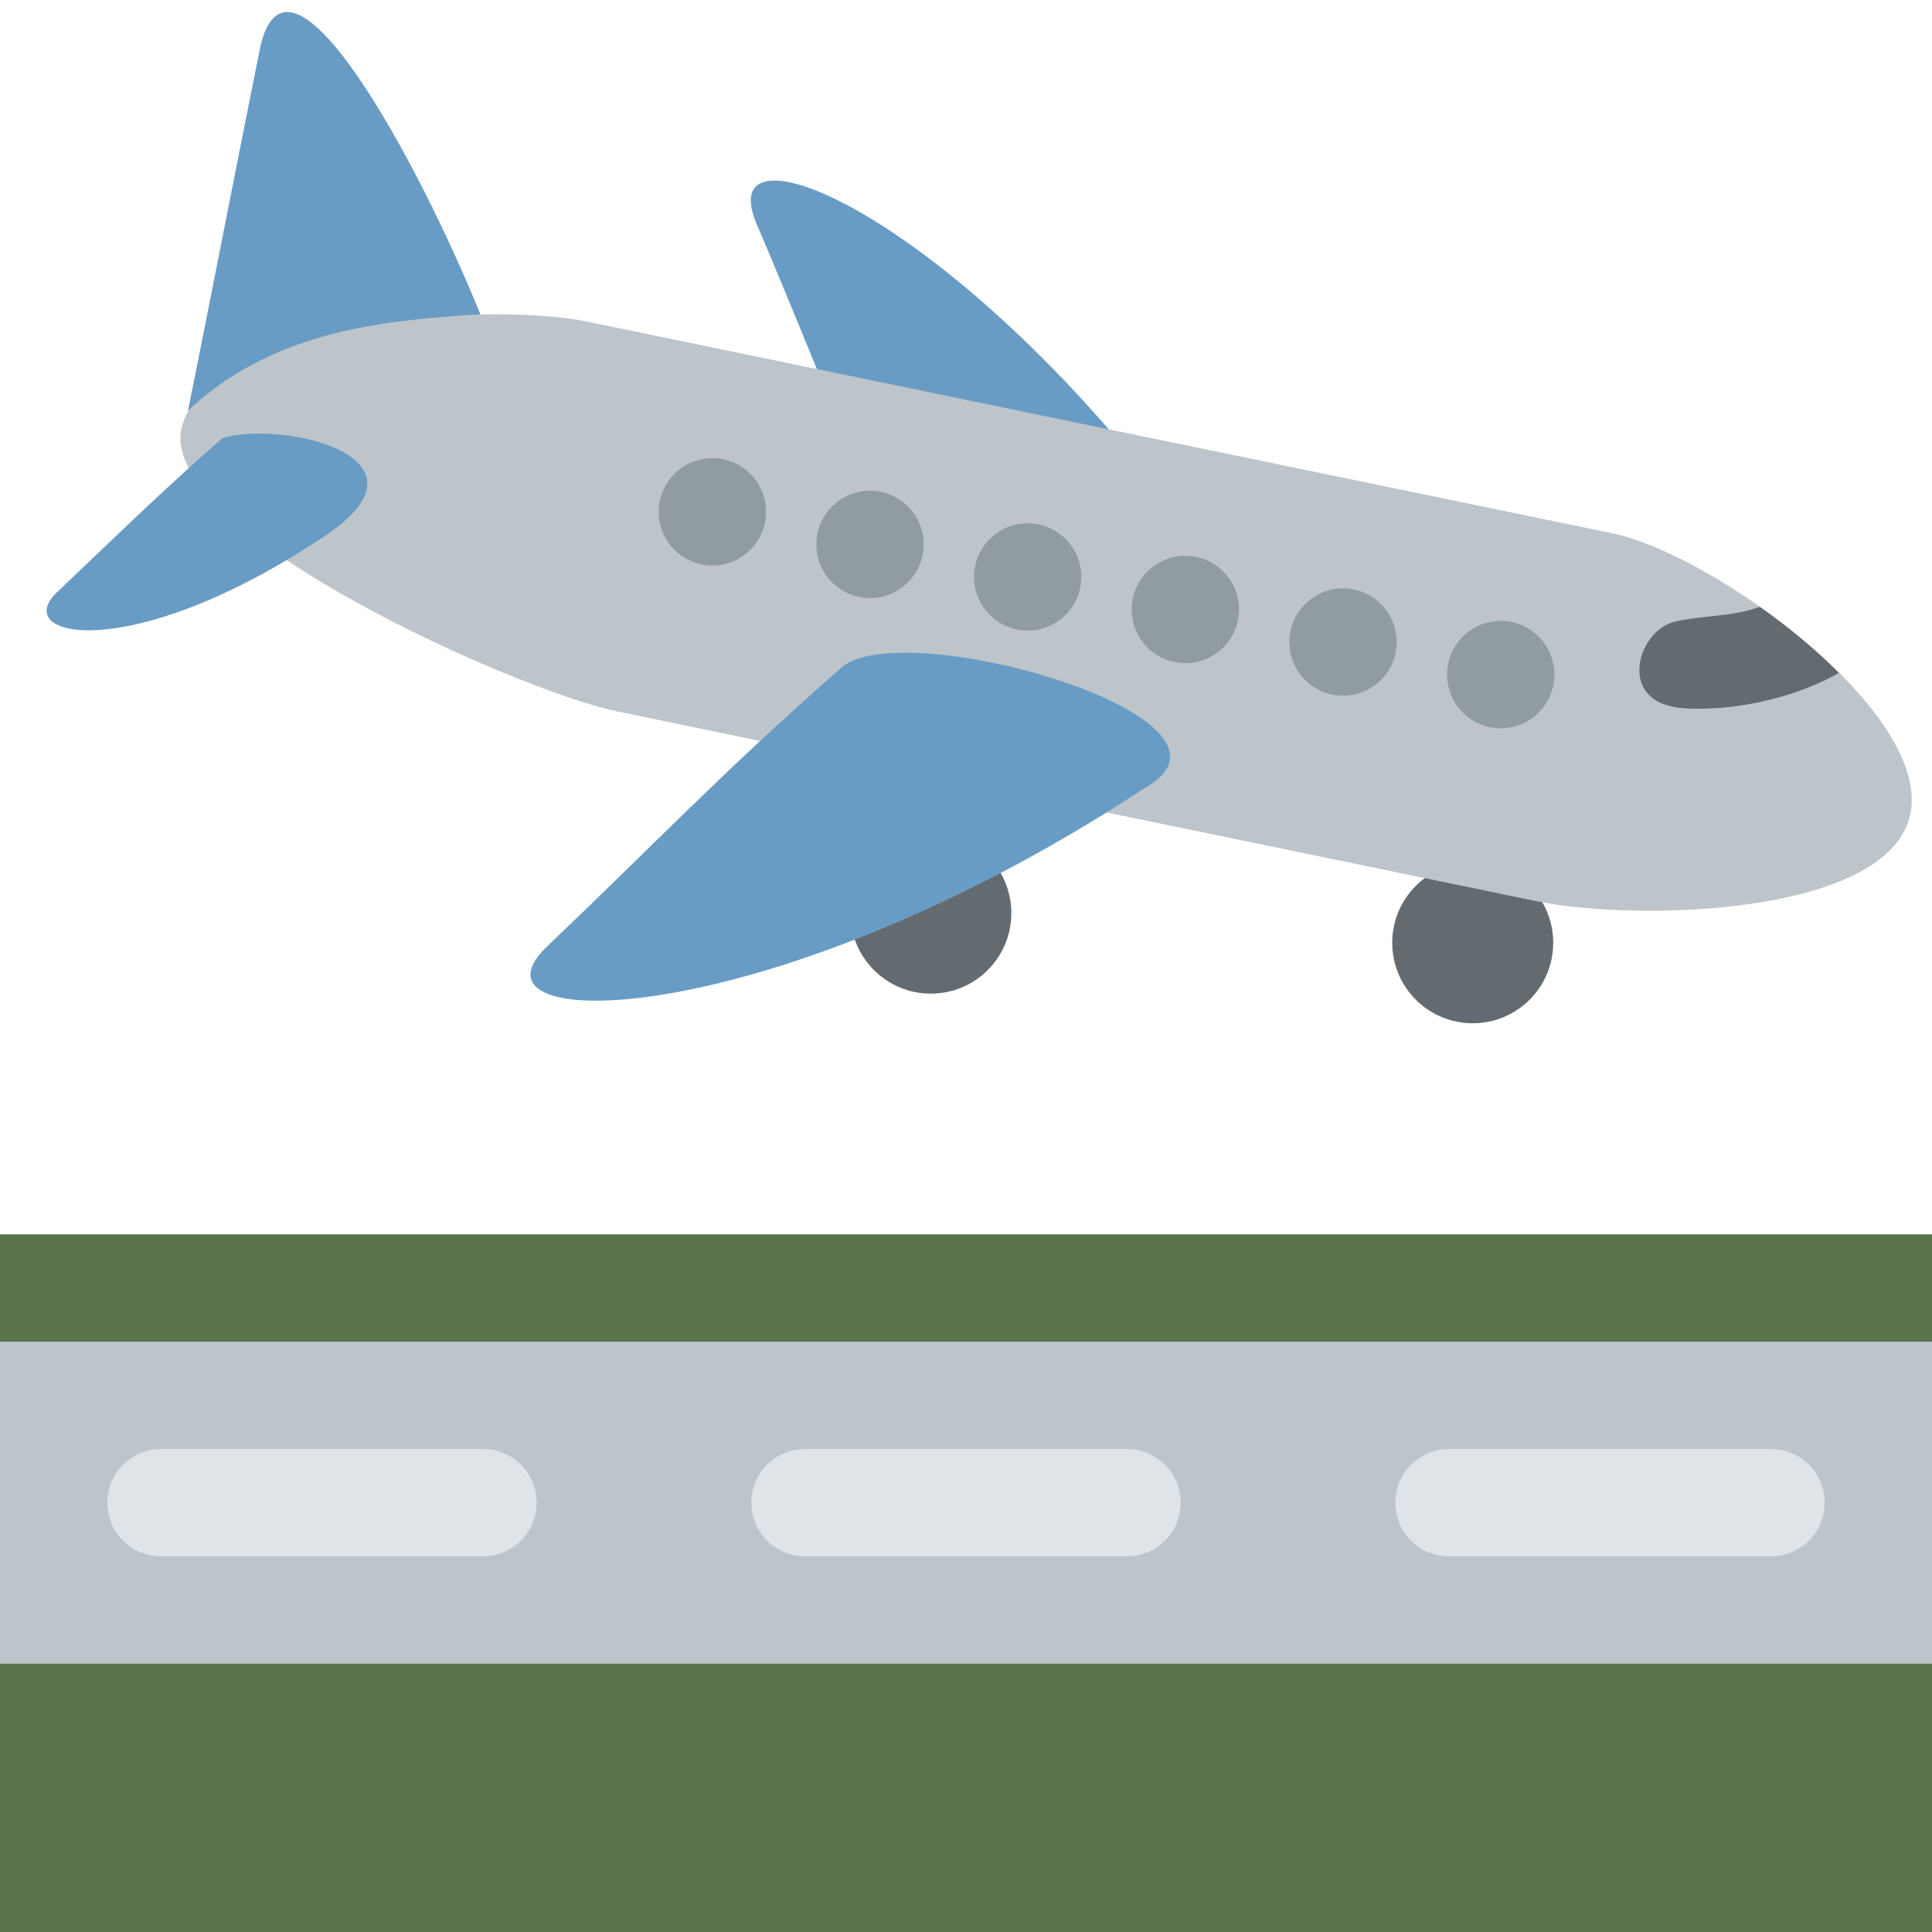<svg viewBox="0 0 36 36" xmlns="http://www.w3.org/2000/svg"><path d="m36 23v13h-36v-13z" fill="#59744a"/><path d="m0 25h36v6h-36z" fill="#bdc5ca"/><path d="m10 28c0 .553-.448 1-1 1h-6c-.552 0-1-.447-1-1s.448-1 1-1h6c.552 0 1 .447 1 1zm12 0c0 .553-.447 1-1 1h-6c-.552 0-1-.447-1-1s.448-1 1-1h6c.553 0 1 .447 1 1zm12 0c0 .553-.447 1-1 1h-6c-.553 0-1-.447-1-1s.447-1 1-1h6c.553 0 1 .447 1 1z" fill="#dfe4e9"/><circle cx="17.345" cy="17.015" fill="#646b70" r="1.5"/><circle cx="27.442" cy="17.567" fill="#646b70" r="1.5"/><path d="m17.049 11.065c.505 1.419 7.708 2.361 6.105.235-4.613-7.025-10-9.342-9.055-7.126 1.065 2.495 1.718 4.29 2.95 6.891z" fill="#699cc5"/><path d="m35.596 15.167c-.391 1.892-5.08 2.014-6.973 1.624l-17.108-3.532c-1.893-.391-8.528-3.361-8.137-5.254.417-2.021 5.67-2.403 7.563-2.012l19.097 3.943c1.894.39 5.949 3.338 5.558 5.231z" fill="#bdc5ca"/><path d="m32.791 11.306c-.5.192-1.146.162-1.61.285-.675.179-1.082 1.532.21 1.607 1.107.065 2.236-.287 2.875-.66-.44-.44-.948-.86-1.475-1.232z" fill="#646b70"/><path d="m3.504 7.65c.169-.82 1.167-5.906 1.336-6.726.508-2.46 2.979 2.134 4.111 4.933-2.005.119-3.918.365-5.447 1.793zm.64.513c1.105-.341 4.233.364 1.791 1.901-3.544 2.332-5.754 1.81-4.873.972.992-.944 1.991-1.918 3.082-2.873zm11.489 4.318c1.024-1.097 8.017.89 5.704 2.199-7.023 4.619-12.887 4.614-11.141 2.953 1.966-1.87 3.277-3.26 5.437-5.152z" fill="#699cc5"/><g fill="#919ca2"><circle cx="27.964" cy="12.57" r="1"/><circle cx="25.025" cy="11.963" r="1"/><circle cx="22.087" cy="11.357" r="1"/><circle cx="19.149" cy="10.75" r="1"/><circle cx="16.211" cy="10.144" r="1"/><circle cx="13.274" cy="9.537" r="1"/></g></svg>